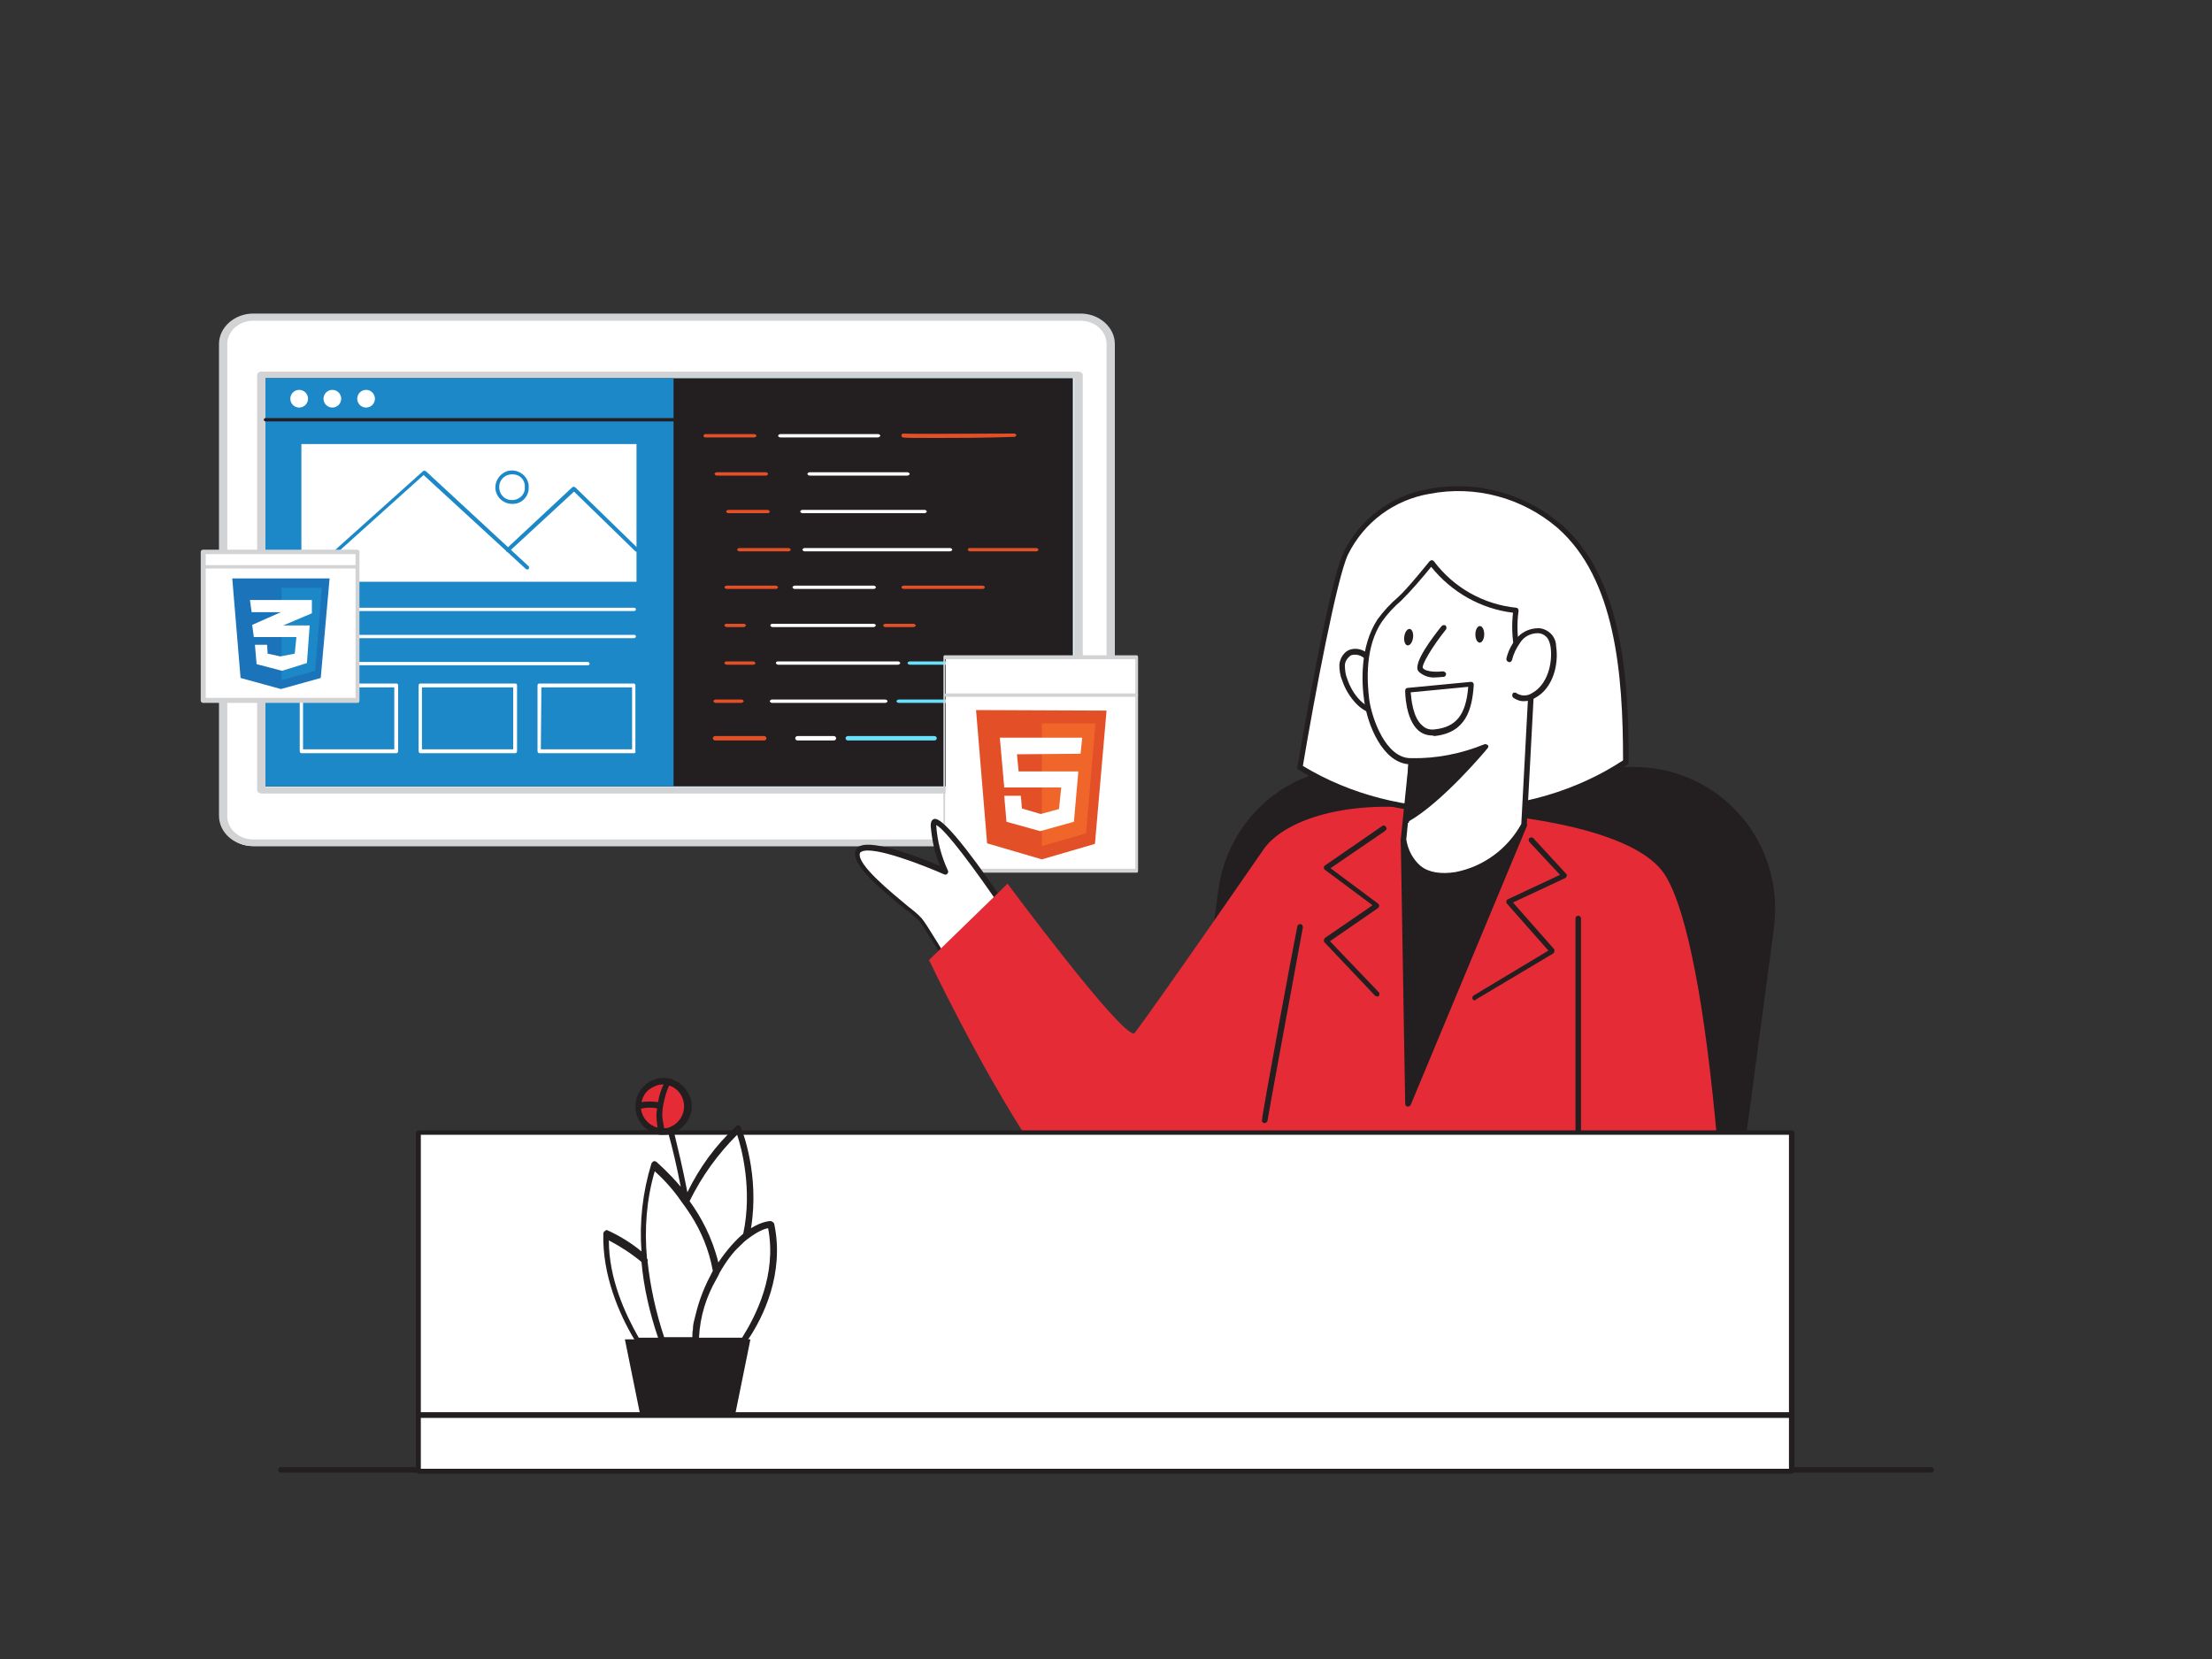 <?xml version="1.0" encoding="utf-8"?>
<!-- Generator: Adobe Illustrator 28.1.0, SVG Export Plug-In . SVG Version: 6.00 Build 0)  -->
<svg version="1.1" id="Calque_1" xmlns="http://www.w3.org/2000/svg" xmlns:xlink="http://www.w3.org/1999/xlink" x="0px" y="0px"
	 viewBox="0 0 400 300" style="enable-background:new 0 0 400 300;" xml:space="preserve">
<rect x="0" y="0" width="400" height="300" fill="#333333" stroke="none"/>
<style type="text/css">
	.st0{fill:#231F20;}
	.st1{fill:#FFFFFF;}
	.st2{fill:#D1D3D4;}
	.st3{fill:#68E1FD;}
	.st4{fill:#1C88C7;}
	.st5{fill:#E34F26;}
	.st6{fill:#EF652A;}
	.st7{fill:#1B73BA;}
	.st8{fill:#E52C36;}
</style>
<g id="_566_team_presentation_flatline">
	<path class="st0" d="M349.2,266.3H50.8c-0.3,0-0.5-0.2-0.5-0.5s0.2-0.5,0.5-0.5h298.4c0.3,0,0.5,0.2,0.5,0.5
		S349.5,266.3,349.2,266.3L349.2,266.3z"/>
</g>
<g id="_122_project_presentation_flatline">
	<path class="st1" d="M45.7,57.4h149.2c3,0,5.5,2.2,5.5,4.8v86c0,2.7-2.4,4.8-5.5,4.8H45.7c-3,0-5.5-2.2-5.5-4.8v-86
		C40.2,59.6,42.7,57.4,45.7,57.4z"/>
	<rect x="47.1" y="64.9" class="st1" width="131.5" height="82.9"/>
	<path class="st2" d="M195.3,153H45.8c-3.4,0-6.2-2.4-6.2-5.5V62.2c0-3,2.8-5.5,6.2-5.5h149.6c3.4,0,6.2,2.5,6.2,5.5v85.4
		C201.6,150.6,198.8,153,195.3,153L195.3,153z M45.8,58c-2.6,0-4.7,1.9-4.7,4.2v85.4c0,2.3,2.1,4.2,4.7,4.2h149.6
		c2.6,0,4.7-1.9,4.7-4.2V62.2c0-2.3-2.1-4.2-4.7-4.2H45.8L45.8,58z"/>
	<path class="st2" d="M195,143.5H47.3c-0.4,0-0.8-0.3-0.8-0.6V67.8c0-0.3,0.3-0.6,0.8-0.6H195c0.4,0,0.8,0.3,0.8,0.6V143
		C195.8,143.3,195.5,143.5,195,143.5L195,143.5z M48,142.3h146.2V68.4H48V142.3z"/>
	<circle class="st1" cx="67.5" cy="98.2" r="4.3"/>
	<circle class="st1" cx="67.5" cy="113.3" r="4.3"/>
	<circle class="st1" cx="67.5" cy="128.5" r="4.3"/>
</g>
<g id="_182_code_css_flatline">
	<rect x="48" y="68.4" class="st3" width="146" height="73.8"/>
	<rect x="48" y="68.4" class="st0" width="146" height="73.8"/>
	<rect x="48" y="68.4" class="st4" width="73.8" height="73.8"/>
	<path class="st1" d="M158.8,79.1h-17.7c-0.2,0-0.4-0.2-0.4-0.3s0.2-0.3,0.4-0.3h17.7c0.2,0,0.4,0.2,0.4,0.3S158.9,79.1,158.8,79.1
		L158.8,79.1z"/>
	<path class="st1" d="M164.1,86h-17.7c-0.2,0-0.4-0.2-0.4-0.3s0.2-0.3,0.4-0.3h17.7c0.2,0,0.4,0.2,0.4,0.3S164.3,86,164.1,86
		L164.1,86z"/>
	<path class="st5" d="M138.8,92.8h-7.1c-0.2,0-0.4-0.2-0.4-0.3s0.2-0.3,0.4-0.3h7.1c0.2,0,0.4,0.2,0.4,0.3
		C139.2,92.7,139,92.8,138.8,92.8z"/>
	<path class="st1" d="M167.2,92.8h-22.1c-0.2,0-0.4-0.2-0.4-0.3s0.2-0.3,0.4-0.3h22.1c0.2,0,0.4,0.2,0.4,0.3S167.4,92.8,167.2,92.8z
		"/>
	<path class="st1" d="M171.8,99.7h-26.3c-0.2,0-0.4-0.2-0.4-0.3s0.2-0.3,0.4-0.3h26.3c0.2,0,0.4,0.2,0.4,0.3S172,99.7,171.8,99.7z"
		/>
	<path class="st1" d="M158,106.5h-14.3c-0.2,0-0.4-0.2-0.4-0.3s0.2-0.3,0.4-0.3H158c0.2,0,0.4,0.2,0.4,0.3S158.2,106.5,158,106.5z"
		/>
	<path class="st1" d="M158,113.4h-18.3c-0.2,0-0.4-0.2-0.4-0.3c0-0.2,0.2-0.3,0.4-0.3H158c0.2,0,0.4,0.2,0.4,0.3
		C158.3,113.2,158.2,113.4,158,113.4z"/>
	<path class="st1" d="M162.4,120.2h-21.7c-0.2,0-0.4-0.2-0.4-0.3c0-0.2,0.2-0.3,0.4-0.3h21.7c0.2,0,0.4,0.2,0.4,0.3
		S162.6,120.2,162.4,120.2z"/>
	<path class="st3" d="M173.4,120.2h-8.9c-0.2,0-0.4-0.2-0.4-0.3s0.2-0.3,0.4-0.3h8.9c0.2,0,0.4,0.2,0.4,0.3
		C173.8,120.1,173.6,120.2,173.4,120.2z"/>
	<path class="st1" d="M160.1,127.1h-20.5c-0.2,0-0.4-0.2-0.4-0.3s0.2-0.3,0.4-0.3h20.5c0.2,0,0.4,0.2,0.4,0.3
		S160.3,127.1,160.1,127.1z"/>
	<path class="st5" d="M136.4,79.1h-8.9c-0.2,0-0.3-0.2-0.3-0.3s0.2-0.3,0.3-0.3h8.9c0.2,0,0.4,0.2,0.4,0.3S136.6,79.1,136.4,79.1z"
		/>
	<path class="st5" d="M138.5,86h-8.9c-0.2,0-0.4-0.2-0.4-0.3s0.2-0.3,0.4-0.3h8.9c0.2,0,0.4,0.2,0.4,0.3S138.7,86,138.5,86z"/>
	<path class="st5" d="M142.6,99.7h-8.9c-0.2,0-0.4-0.2-0.4-0.3s0.2-0.3,0.4-0.3h8.9c0.2,0,0.4,0.2,0.4,0.3S142.8,99.7,142.6,99.7z"
		/>
	<path class="st5" d="M140.3,106.5h-8.9c-0.2,0-0.4-0.2-0.4-0.3s0.2-0.3,0.4-0.3h8.9c0.2,0,0.4,0.2,0.4,0.3S140.5,106.5,140.3,106.5
		z"/>
	<path class="st5" d="M177.7,106.5h-14.3c-0.2,0-0.4-0.2-0.4-0.3s0.2-0.3,0.4-0.3h14.3c0.2,0,0.4,0.2,0.4,0.3
		S177.9,106.5,177.7,106.5z"/>
	<path class="st5" d="M134.5,113.4h-3.1c-0.2,0-0.4-0.2-0.4-0.3c0-0.2,0.2-0.3,0.4-0.3h3.1c0.2,0,0.4,0.2,0.4,0.3
		C134.8,113.2,134.7,113.4,134.5,113.4z"/>
	<path class="st5" d="M165.2,113.4h-5.1c-0.2,0-0.4-0.2-0.4-0.3s0.2-0.3,0.4-0.3h5.1c0.2,0,0.4,0.2,0.4,0.3S165.4,113.4,165.2,113.4
		z"/>
	<path class="st5" d="M136.2,120.2h-4.8c-0.2,0-0.4-0.2-0.4-0.3c0-0.2,0.2-0.3,0.4-0.3h4.8c0.2,0,0.4,0.2,0.4,0.3
		C136.6,120.1,136.4,120.2,136.2,120.2z"/>
	<path class="st5" d="M134.1,127.1h-4.7c-0.2,0-0.4-0.2-0.4-0.3s0.2-0.3,0.4-0.3h4.7c0.2,0,0.4,0.2,0.4,0.3S134.2,127.1,134.1,127.1
		z"/>
	<path class="st5" d="M138.2,133.9h-8.9c-0.2,0-0.4-0.2-0.4-0.4s0.2-0.4,0.4-0.4h8.9c0.2,0,0.4,0.2,0.4,0.4S138.4,133.9,138.2,133.9
		z"/>
	<path class="st5" d="M187.4,99.7h-12c-0.2,0-0.4-0.2-0.4-0.3c0-0.2,0.2-0.3,0.4-0.3h12c0.2,0,0.4,0.2,0.4,0.3
		S187.6,99.7,187.4,99.7z"/>
	<path class="st5" d="M169.5,79.2c-4,0-6.1,0-6.2-0.1c-0.2,0-0.3-0.2-0.3-0.4c0-0.2,0.2-0.3,0.4-0.3c0.7,0.1,14.6,0,20,0l0,0
		c0.2,0,0.4,0.2,0.4,0.3s-0.2,0.3-0.4,0.3C177.5,79.2,172.8,79.2,169.5,79.2z"/>
	<path class="st3" d="M171.4,127.1h-8.9c-0.2,0-0.4-0.2-0.4-0.3s0.2-0.3,0.4-0.3h9c0.2,0,0.4,0.2,0.4,0.3S171.6,127.1,171.4,127.1
		L171.4,127.1L171.4,127.1z"/>
	<path class="st1" d="M150.8,133.9h-6.6c-0.2,0-0.4-0.2-0.4-0.4s0.2-0.4,0.4-0.4h6.6c0.2,0,0.4,0.2,0.4,0.4S151,133.9,150.8,133.9z"
		/>
	<path class="st3" d="M169,133.9h-15.7c-0.2,0-0.4-0.2-0.4-0.4s0.2-0.4,0.4-0.4H169c0.2,0,0.4,0.2,0.4,0.4S169.2,133.9,169,133.9z"
		/>
	<path class="st0" d="M142.5,76.2H48c-0.2,0-0.3-0.2-0.3-0.3c0-0.2,0.2-0.3,0.3-0.3h94.6c0.2,0,0.4,0.2,0.4,0.3
		S142.7,76.2,142.5,76.2L142.5,76.2z"/>
	<circle class="st1" cx="54.1" cy="72.1" r="1.6"/>
	<circle class="st1" cx="60.1" cy="72.1" r="1.6"/>
	<circle class="st1" cx="66.2" cy="72.1" r="1.6"/>
	<rect x="54.5" y="80.3" class="st1" width="60.6" height="24.9"/>
	<path class="st4" d="M54.5,105.6c-0.2,0-0.3-0.2-0.3-0.3c0-0.1,0-0.2,0.1-0.2l22.2-19.9c0.1-0.1,0.3-0.1,0.5,0l18.6,17.2
		c0.1,0.1,0.1,0.4,0,0.5s-0.4,0.1-0.5,0l0,0l-18.5-17l-21.9,19.7C54.7,105.6,54.6,105.6,54.5,105.6L54.5,105.6z"/>
	<path class="st4" d="M91.8,99.8c-0.1,0-0.2,0-0.2-0.1c-0.1-0.1-0.1-0.3,0-0.5l0,0l11.9-11.1c0.1-0.1,0.3-0.1,0.5,0l11.4,11.1
		c0.1,0.1,0.1,0.4,0,0.5s-0.4,0.1-0.5,0l0,0l-11.1-10.8L92.1,99.7C92,99.8,91.9,99.8,91.8,99.8L91.8,99.8z"/>
	<path class="st4" d="M93,91.1c-1.7,0.2-3.2-1-3.4-2.6s1-3.2,2.6-3.4c1.7-0.2,3.2,1,3.4,2.6c0,0.1,0,0.3,0,0.4
		C95.7,89.6,94.5,91,93,91.1L93,91.1L93,91.1z M93,85.8c-1.3-0.2-2.5,0.6-2.7,1.9s0.6,2.5,1.9,2.7s2.5-0.6,2.7-1.9
		c0-0.1,0-0.3,0-0.4C95,86.9,94.1,85.9,93,85.8z"/>
	<path class="st1" d="M114.7,110.5H54.5c-0.2,0-0.3-0.2-0.3-0.3s0.2-0.3,0.3-0.3h60.2c0.2,0,0.3,0.2,0.3,0.3
		S114.8,110.5,114.7,110.5z"/>
	<path class="st1" d="M114.7,115.4H54.5c-0.2,0-0.3-0.2-0.3-0.3s0.2-0.3,0.3-0.3h60.2c0.2,0,0.3,0.2,0.3,0.3
		C115,115.2,114.8,115.4,114.7,115.4z"/>
	<path class="st1" d="M106.3,120.3H54.5c-0.2,0-0.3-0.2-0.3-0.3s0.2-0.3,0.3-0.3h51.8c0.2,0,0.3,0.2,0.3,0.3
		C106.7,120.1,106.5,120.3,106.3,120.3z"/>
	<path class="st1" d="M71.7,136.2H54.5c-0.2,0-0.3-0.2-0.3-0.4v-11.9c0-0.2,0.2-0.3,0.3-0.3h17.2c0.2,0,0.3,0.2,0.3,0.3v11.9
		C72,136.1,71.8,136.2,71.7,136.2z M54.8,135.5h16.5v-11.2H54.8V135.5z"/>
	<path class="st1" d="M93.2,136.2H76c-0.2,0-0.3-0.2-0.3-0.4v-11.9c0-0.2,0.2-0.3,0.3-0.3h17.2c0.2,0,0.3,0.2,0.3,0.3v11.9
		C93.5,136.1,93.3,136.2,93.2,136.2L93.2,136.2z M76.3,135.5h16.5v-11.2H76.3V135.5z"/>
	<path class="st1" d="M114.7,136.2H97.5c-0.2,0-0.3-0.2-0.3-0.4v-11.9c0-0.2,0.2-0.3,0.3-0.3h17.1c0.2,0,0.3,0.2,0.3,0.3v11.9
		C115,136.1,114.8,136.2,114.7,136.2z M97.8,135.5h16.5v-11.2H97.9L97.8,135.5z"/>
	<rect x="171" y="118.9" class="st1" width="34.6" height="38.6"/>
	<path class="st2" d="M205.6,157.8h-34.8c-0.1,0-0.2-0.2-0.2-0.4v-38.6c0-0.2,0.1-0.3,0.2-0.3h34.8c0.1,0,0.2,0.2,0.2,0.3v38.6
		C205.8,157.7,205.7,157.8,205.6,157.8L205.6,157.8z M170.9,157.1h34.4v-37.9h-34.4V157.1z"/>
	<path class="st2" d="M205.6,126H171c-0.1,0-0.2-0.2-0.2-0.3s0.1-0.3,0.2-0.3h34.6c0.1,0,0.2,0.2,0.2,0.3S205.7,126,205.6,126z"/>
	<rect x="37" y="99.7" class="st1" width="27.5" height="26.7"/>
	<path class="st2" d="M64.7,127.1h-28c-0.2,0-0.4-0.2-0.4-0.4V99.8c0-0.2,0.2-0.4,0.4-0.4h27.9c0.2,0,0.4,0.2,0.4,0.4v26.9
		C65,126.9,64.9,127.1,64.7,127.1z M37.2,126.2h27.1v-26H37.2V126.2z"/>
	<path class="st2" d="M64.4,102.8H36.7c-0.2,0-0.4-0.2-0.4-0.3s0.2-0.3,0.4-0.3h27.7c0.2,0,0.4,0.2,0.4,0.3
		C64.8,102.7,64.7,102.8,64.4,102.8z"/>
	<g>
		<path class="st5" d="M178.5,152.5l-2-24.1l23.6,0.1l-2.1,24.1l-9.6,2.8L178.5,152.5L178.5,152.5z"/>
		<path class="st6" d="M188.4,153v-22.2h9.7l-1.7,19.9L188.4,153z"/>
		<path class="st1" d="M195.4,136.3l0.3-2.9h-14.9l0.8,9h10.3l-0.4,3.9l-3.3,0.9l-3.4-1l-0.2-2.3h-3l0.4,4.7l6.1,1.7l6.1-1.7
			l0.8-9.1h-10.8l-0.3-3.1L195.4,136.3L195.4,136.3z"/>
	</g>
	<g>
		<path class="st7" d="M43.5,122.6L42,104.6h17.6L58,122.6l-7.2,2L43.5,122.6L43.5,122.6z"/>
		<path class="st4" d="M50.9,123v-16.7h7.3L57,121.3L50.9,123L50.9,123z"/>
		<path class="st1" d="M56.4,108.5H45.2l0.3,2.2h5.3l-5.2,2.3l0.3,2.2h7.7l-0.3,3l-2.6,0.5l-2.3-0.5l-0.1-1.6h-2.2l0.3,3.5l4.6,1.2
			l4.5-1.4l0.5-6.8h-4.8l5.2-2.2v-2.4H56.4z"/>
	</g>
</g>
<g>
	<g>
		<path class="st0" d="M245.6,138.7h49.9c14.1,0,25.5,11.4,25.5,25.6c0,1.1-0.1,2.2-0.2,3.4l-8.1,60.6H211.3l9-67.3
			C222,148.2,232.8,138.7,245.6,138.7L245.6,138.7z"/>
		<path class="st1" d="M181.7,164c0,0-13-19.3-12.8-14.9c0.2,2.9,0.9,5.7,2.2,8.3c0,0-14.9-6.6-15.9-3.5s10.4,11,11.3,12.2
			s4.5,7.1,4.5,7.1"/>
		<path class="st0" d="M171.1,173.8c-0.2,0-0.3-0.1-0.4-0.2c0-0.1-3.6-5.9-4.5-7.1c-0.8-0.7-1.5-1.4-2.4-2
			c-5.2-4.2-9.8-8.2-9.1-10.6c0.1-0.4,0.4-0.8,0.8-0.9c2.6-1.2,11.2,2.2,14.5,3.6c-1-2.3-1.5-4.8-1.7-7.3c0-0.8,0.3-1.1,0.6-1.2
			c1.8-0.6,9,9.6,13.1,15.7c0.1,0.2,0.1,0.5-0.1,0.7c-0.2,0.2-0.5,0.1-0.7-0.1l0,0c-4.8-7.1-10.3-14.5-11.9-15.2v0.1
			c0.2,2.8,0.9,5.5,2.1,8.1c0.1,0.2,0.1,0.4-0.1,0.6c-0.1,0.2-0.4,0.2-0.6,0.1c-3.4-1.5-12.7-5.2-14.9-4.1c-0.2,0.1-0.3,0.2-0.3,0.3
			c-0.6,2,5.7,7.1,8.7,9.6c0.9,0.7,1.8,1.4,2.5,2.2c1,1.2,4.4,7,4.6,7.2c0.1,0.2,0.1,0.5-0.2,0.7l0,0
			C171.3,173.8,171.2,173.8,171.1,173.8L171.1,173.8z"/>
		<path class="st8" d="M182.2,159.8c0,0,20.4,27.5,22.9,27.1c4.2-5.5,23.6-33.6,23.6-33.6c3.8-5,14.9-9,30.7-6.8
			c0,0,35,0.7,41.8,11.9c3.9,6.4,7.2,23.5,9.4,48.8h-124c-9.5-14.4-18.6-33.6-18.6-33.6L182.2,159.8L182.2,159.8z"/>
		<polygon class="st0" points="253.8,151.8 254.6,199.6 275.6,149.1 		"/>
		<path class="st0" d="M254.6,200.1h-0.1c-0.2,0-0.4-0.2-0.4-0.5l-0.8-47.8c0-0.2,0.2-0.5,0.4-0.5l21.8-2.6c0.2,0,0.4,0.1,0.5,0.2
			c0.1,0.1,0.1,0.3,0.1,0.5l-21,50.4C255,200,254.8,200.1,254.6,200.1L254.6,200.1z M254.3,152.2l0.7,45l19.8-47.4L254.3,152.2
			L254.3,152.2z"/>
		<path class="st1" d="M243.4,99.9c7.1-14.4,27.3-14.8,38.7-4.8c11.1,9.8,12,28.8,12,42.6c-17.3,11.5-41.3,11.9-59,1
			C236.3,131.4,241,104.7,243.4,99.9L243.4,99.9z"/>
		<path class="st0" d="M263.7,147.1c-10.2,0.1-20.2-2.7-28.9-7.9c-0.2-0.1-0.3-0.3-0.2-0.5c0.6-3.4,5.8-33.8,8.4-38.9l0,0
			c3-6.1,8.8-10.3,15.4-11.4c8.6-1.6,17.4,0.8,24,6.5c10.7,9.4,12.2,27,12.1,43c0,0.2-0.1,0.3-0.2,0.4
			C285.2,144.1,274.5,147.2,263.7,147.1L263.7,147.1z M235.6,138.5c17.3,10.5,41,10.1,57.9-1c0-15.7-1.4-32.8-11.8-42
			c-6.4-5.5-14.9-7.8-23.2-6.2c-6.4,1.1-11.8,5.1-14.7,10.9C241.8,104.2,237.7,126,235.6,138.5L235.6,138.5z"/>
		<path class="st1" d="M249,121.8c-0.3-1.1-0.9-2.2-1.7-3.1s-2.1-1.2-3.2-0.8c-0.8,0.5-1.3,1.3-1.4,2.2c-0.1,0.9,0.1,1.8,0.4,2.6
			c0.5,1.6,1.4,3,2.6,4.2c1.2,1.2,2.8,1.8,4.5,1.8"/>
		<path class="st0" d="M249.9,129.3c-1.7,0-3.3-0.7-4.5-1.9c-1.2-1.2-2.2-2.8-2.7-4.4c-0.4-0.9-0.5-1.9-0.5-2.8
			c0.1-1.1,0.7-2.1,1.6-2.6c1.3-0.6,2.9-0.2,3.8,0.9c0.8,1,1.4,2.1,1.8,3.3c0.1,0.3,0,0.6-0.3,0.6c-0.2,0.1-0.5,0-0.6-0.3l0,0
			c-0.3-1.1-0.9-2.1-1.6-2.9c-0.7-0.7-1.7-1-2.6-0.7c-0.6,0.4-1.1,1.1-1.1,1.8c0,0.8,0.1,1.7,0.4,2.4c0.5,1.5,1.3,2.9,2.4,4
			c1.1,1.1,2.6,1.7,4.1,1.6c0.3,0,0.5,0.2,0.5,0.5l0,0c0,0.3-0.2,0.5-0.5,0.5l0,0H249.9L249.9,129.3z"/>
		<path class="st1" d="M255.2,137.7l-1.4,14.1c0,0,0.7,8,9.5,6.4c5.2-1,9.8-4.3,12.3-9l1.3-24.5c0-1-3.7-5.3-2.7-14.3
			c-6.1-0.6-11.6-3.8-15.3-8.7c0,0-4.1,5-5.8,6.6c-1.4,1.2-2.6,2.5-3.6,4c-2.7,4.1-3,9.8-2.4,14.4
			C247.7,130.6,250.3,137.8,255.2,137.7L255.2,137.7z"/>
		<path class="st0" d="M261.1,158.9c-1.7,0.1-3.4-0.5-4.8-1.5c-1.7-1.4-2.8-3.4-3-5.6l1.4-13.6c-4.7-0.4-7.4-7.1-8-11.4
			c-0.5-3.4-0.8-9.9,2.4-14.8c1.1-1.5,2.3-2.8,3.7-4c1.7-1.5,5.7-6.5,5.7-6.5c0.1-0.1,0.3-0.2,0.4-0.2c0.2,0,0.3,0.1,0.4,0.2
			c3.6,4.8,9,7.8,14.9,8.4c0.1,0,0.3,0.1,0.3,0.2c0.1,0.1,0.1,0.2,0.1,0.4c-0.6,4.3,0.2,8.7,2.2,12.6c0.3,0.5,0.5,1,0.6,1.6
			l-1.3,24.4c0,0.1,0,0.1,0,0.2c-2.6,4.9-7.3,8.3-12.7,9.3C262.7,158.8,261.9,158.9,261.1,158.9L261.1,158.9z M254.3,151.8
			c0.3,1.9,1.2,3.6,2.6,4.8c1.5,1.2,3.7,1.5,6.3,1.1c5.1-1,9.4-4.2,11.9-8.7l1.3-24.4c-0.1-0.4-0.3-0.8-0.5-1.1
			c-2-3.9-2.8-8.3-2.3-12.7c-5.8-0.7-11.1-3.7-14.8-8.3c-1.7,2.1-3.5,4.2-5.4,6.1c-1.3,1.1-2.5,2.4-3.5,3.8
			c-3.1,4.6-2.7,10.8-2.3,14.1c0.5,3.5,3,10.6,7.5,10.6h0.1c0.1,0,0.3,0.1,0.4,0.2c0.1,0.1,0.1,0.2,0.1,0.4L254.3,151.8L254.3,151.8
			L254.3,151.8z"/>
		<path class="st1" d="M261.1,113.5c0,0-5.2,6.3-4.2,7.6c1,1.3,4.1,0.8,4.1,0.8"/>
		<path class="st0" d="M259.6,122.5c-1.1,0.1-2.3-0.3-3.1-1.1c-1.1-1.4,2.6-6.2,4.2-8.2c0.2-0.2,0.5-0.2,0.7-0.1
			c0.2,0.2,0.2,0.5,0.1,0.7l0,0c-2.5,3.1-4.5,6.5-4.2,7c0.6,0.8,2.9,0.7,3.6,0.6c0.3,0,0.5,0.2,0.6,0.4c0,0.3-0.1,0.5-0.4,0.6l0,0
			C260.6,122.4,260.1,122.5,259.6,122.5L259.6,122.5z"/>
		
			<ellipse transform="matrix(0.133 -0.991 0.991 0.133 106.803 352.221)" class="st0" cx="254.6" cy="115.1" rx="1.5" ry="0.8"/>
		
			<ellipse transform="matrix(1.169378e-02 -1 1 1.169378e-02 149.766 380.968)" class="st0" cx="267.6" cy="114.7" rx="1.5" ry="0.8"/>
		<path class="st1" d="M272.9,119.3c0.3-1.2,0.9-2.3,1.6-3.3c0.8-1.2,2.2-1.9,3.6-1.8c0.9,0,1.7,0.5,2.2,1.2
			c0.3,0.5,0.5,1.1,0.6,1.7c0.5,3.1-0.6,7.2-3.5,8.8c-1,0.7-2.3,0.7-3.3,0"/>
		<path class="st0" d="M275.5,126.8c-0.6,0-1.2-0.2-1.8-0.6c-0.2-0.1-0.3-0.4-0.2-0.7s0.4-0.3,0.7-0.2l0.1,0.1
			c0.9,0.5,1.9,0.5,2.8-0.1c2.7-1.5,3.7-5.3,3.3-8.3c-0.1-0.5-0.2-1-0.5-1.5c-0.4-0.6-1.1-1-1.8-1c-1.3,0-2.5,0.6-3.2,1.7
			c-0.7,1-1.2,2-1.5,3.2c-0.1,0.3-0.4,0.4-0.6,0.3c-0.3-0.1-0.4-0.3-0.4-0.6l0,0c0.3-1.3,0.9-2.5,1.7-3.5c1-1.3,2.5-2,4.1-2
			c1,0,2,0.6,2.6,1.4c0.4,0.6,0.6,1.2,0.6,1.9c0.5,3.3-0.6,7.6-3.8,9.3C277,126.6,276.3,126.8,275.5,126.8L275.5,126.8z"/>
		<path class="st0" d="M228.7,203.1L228.7,203.1c-0.3,0-0.5-0.2-0.5-0.5c0-1,5.7-31.7,6.4-35.1c0.1-0.3,0.3-0.4,0.6-0.4l0,0
			c0.3,0.1,0.4,0.3,0.4,0.6c-2.5,13.6-6.3,34.1-6.4,35C229.1,202.9,228.9,203.1,228.7,203.1L228.7,203.1z"/>
		<path class="st0" d="M285.4,205.3c-0.3,0-0.5-0.2-0.5-0.5v-38.7c0-0.3,0.2-0.5,0.5-0.5s0.5,0.2,0.5,0.5v38.7
			C285.9,205.1,285.6,205.3,285.4,205.3z"/>
		<path class="st1" d="M266.1,123.7l-11.5,1.1c0,0,0,8.2,4.9,7.7S265.8,128.8,266.1,123.7z"/>
		<path class="st0" d="M259,133c-0.9,0-1.8-0.3-2.5-0.9c-2.4-2.1-2.4-7-2.4-7.2c0-0.3,0.2-0.5,0.4-0.5l11.5-1.1
			c0.3,0,0.5,0.2,0.5,0.5c0,0,0,0,0,0.1c-0.3,4.4-1.4,8.6-7.1,9.2L259,133L259,133z M255.1,125.2c0.1,1.2,0.4,4.6,2.1,6
			c0.6,0.6,1.4,0.8,2.2,0.7c3.9-0.4,5.7-2.6,6.1-7.7L255.1,125.2L255.1,125.2z"/>
		<path class="st0" d="M255.2,137.7c4.6,0.1,9.2-0.8,13.4-2.5c0,0-7.9,9.6-14.1,13.1L255.2,137.7L255.2,137.7z"/>
		<path class="st0" d="M254.6,148.8c-0.3,0-0.5-0.2-0.5-0.5v-0.1l0.6-10.6c0-0.3,0.3-0.5,0.5-0.5c4.5,0.1,9-0.8,13.2-2.5
			c0.2-0.1,0.5,0,0.7,0.2c0.1,0.2,0,0.4-0.1,0.5c-0.3,0.4-8.1,9.7-14.2,13.2C254.8,148.8,254.7,148.8,254.6,148.8L254.6,148.8z
			 M255.7,138.2l-0.6,9.2c4.4-2.8,9.5-8.3,11.8-11C263.4,137.6,259.5,138.2,255.7,138.2L255.7,138.2L255.7,138.2z"/>
		<path class="st0" d="M249.1,180.2c-0.1,0-0.3-0.1-0.4-0.1l-9.2-9.7c-0.1-0.1-0.1-0.2-0.1-0.4c0-0.1,0.1-0.3,0.2-0.4l8.6-5.9
			l-8.6-6.4c-0.2-0.1-0.3-0.5-0.1-0.7c0-0.1,0.1-0.1,0.1-0.1l10.3-7.1c0.2-0.2,0.5-0.2,0.7,0.1c0.2,0.2,0.2,0.5-0.1,0.7l-0.1,0.1
			l-9.8,6.7l8.6,6.4c0.1,0.1,0.2,0.2,0.2,0.4s-0.1,0.3-0.2,0.4l-8.7,6l8.8,9.2c0.2,0.2,0.2,0.5,0,0.7l0,0
			C249.4,180.2,249.2,180.2,249.1,180.2L249.1,180.2z"/>
		<path class="st0" d="M266.7,180.9c-0.2,0-0.3-0.1-0.4-0.2c-0.1-0.2-0.1-0.5,0.2-0.7l13.5-8.1l-7.5-8.5c-0.1-0.1-0.1-0.3-0.1-0.4
			c0-0.2,0.1-0.3,0.3-0.4l9.4-4.4l-5.5-5.9c-0.2-0.2-0.2-0.5-0.1-0.7c0.2-0.2,0.5-0.2,0.7-0.1l0.1,0.1l5.9,6.4
			c0.1,0.1,0.2,0.3,0.1,0.4c0,0.2-0.1,0.3-0.3,0.4l-9.4,4.4l7.4,8.4c0.1,0.1,0.1,0.3,0.1,0.4c0,0.1-0.1,0.3-0.2,0.4l-14.1,8.4
			C266.9,180.8,266.8,180.9,266.7,180.9L266.7,180.9z"/>
	</g>
	<rect x="75.7" y="204.8" class="st1" width="248.3" height="51.1"/>
	<path class="st0" d="M324,256.4H75.7c-0.2,0-0.4-0.2-0.5-0.4v-51.1c0-0.2,0.2-0.4,0.5-0.5H324c0.2,0,0.5,0.2,0.5,0.5V256
		C324.4,256.2,324.2,256.4,324,256.4z M76.1,255.4h247.4v-50.2H76.1V255.4z"/>
	<rect x="75.7" y="255.9" class="st1" width="248.3" height="10.2"/>
	<path class="st0" d="M324,266.5H75.7c-0.2,0-0.4-0.2-0.5-0.5v-10.1c0-0.2,0.2-0.5,0.5-0.5H324c0.2,0,0.5,0.2,0.5,0.4l0,0V266
		C324.4,266.3,324.2,266.5,324,266.5z M76.1,265.6h247.4v-9.2H76.1V265.6z"/>
	<rect x="267.5" y="213.4" class="st1" width="34.5" height="31.9"/>
</g>
<g id="fondamental">
	<circle class="st8" cx="119.9" cy="200.1" r="4.5"/>
	<path class="st1" d="M139.4,221.4c0,0-1.8,0-4.5,2.1c2.3-10.2-1.4-19.3-1.4-19.3c-3.9,3.8-7.2,8.2-9.4,13.1c-3-4.2-5.9-6.6-5.9-6.6
		c-1.8,5.5-2.3,11.4-1.7,17.1c-2.1-1.9-4.5-3.4-7.1-4.6c-0.2,7.5,2.8,14.4,5.7,19.1h19.5C137.2,238.5,141.4,230.5,139.4,221.4
		L139.4,221.4z"/>
	<path class="st0" d="M140,221.3c-0.1-0.3-0.4-0.4-0.6-0.5c-0.1,0-1.5,0-3.6,1.3c1.6-9.6-1.6-17.7-1.8-18.2
		c-0.1-0.2-0.3-0.4-0.4-0.4c-0.2-0.1-0.4,0-0.5,0.2c-3.7,3.4-6.6,7.4-8.8,11.9c-0.8-4.2-1.7-7.9-2.4-10.8c1.8-0.8,3.2-2.6,3.2-4.7
		s-1.4-4.1-3.3-4.8c-0.3-0.2-0.8-0.3-1.1-0.3c-0.2,0-0.4-0.1-0.6-0.1c-2.9,0-5.2,2.3-5.2,5.2c0,2.6,2,4.8,4.5,5.1h0.6
		c0.3,0,0.6,0,0.9-0.1c0.7,2.5,1.5,5.9,2.2,9.5c-2.3-2.7-4.2-4.3-4.4-4.5c-0.2-0.1-0.3-0.2-0.5-0.1c-0.2,0.1-0.3,0.2-0.4,0.4
		c-1.6,5.2-2.2,10.6-1.8,15.9c-1.8-1.5-3.9-2.8-6.1-3.8c-0.2-0.1-0.3-0.1-0.5,0.1c-0.2,0.1-0.3,0.3-0.3,0.5
		c-0.2,7.5,2.9,14.6,5.6,19.1H113l2.8,13.8h17.1l2.8-13.8h-0.4C138,238.2,141.9,230.3,140,221.3L140,221.3z M115.9,200.5
		c1-0.3,2.1-0.2,2.9-0.1c0,0.4-0.1,0.8-0.1,1.2c0,0.7,0.1,1.5,0.2,2.3C117.3,203.5,116.1,202.1,115.9,200.5L115.9,200.5z M119,199.3
		L119,199.3c-0.8-0.1-1.9-0.2-3,0c0.2-0.9,0.7-1.8,1.4-2.3c0.7-0.5,1.6-0.9,2.5-0.9h0.1C119.6,196.9,119.2,198,119,199.3L119,199.3z
		 M120.4,204h-0.3c-0.1-0.6-0.2-1.1-0.3-1.7l0,0c-0.1-0.8,0-1.6,0.1-2.3c0.3-1.6,0.7-2.9,1.1-3.7c1.6,0.5,2.7,2,2.7,3.8
		c0,1.6-1,3-2.3,3.6C121.2,203.8,120.8,204,120.4,204L120.4,204z M133.3,205.2c0.8,2.4,2.8,9.9,1.1,17.9c-1.3,1.1-2.9,2.8-4.5,5.2
		c-1.1-4.5-3.1-8.2-5.2-11.1C126.9,212.7,129.8,208.7,133.3,205.2L133.3,205.2z M115.5,241.9c-2.5-4.4-5.4-10.7-5.4-17.6
		c2.1,1.1,4.1,2.4,5.9,3.9c0.4,4.6,1.5,9.3,3,13.7L115.5,241.9L115.5,241.9z M125.6,238.5c-0.2,0.7-0.3,1.3-0.3,1.9
		c-0.1,0.5-0.1,1-0.1,1.4h-5.1c-1.5-4.5-2.5-9.1-3-13.7c0.1-0.2,0-0.4-0.1-0.5c-0.5-5.3-0.1-10.7,1.4-15.8c1,0.9,3,2.8,4.9,5.6l0,0
		c0.3,0.4,0.5,0.7,0.8,1.1c0.3,0.4,0.5,0.8,0.8,1.2c1.8,2.8,3.3,6.2,4,10.1l-0.4,0.8C126.9,233.6,126.1,236.3,125.6,238.5
		L125.6,238.5L125.6,238.5z M126.4,241.9L126.4,241.9c0.2-3.9,1.3-7.4,3.2-10.7c0.2-0.4,0.4-0.7,0.5-1c1.2-2.1,2.4-3.7,3.6-4.8
		c0.6-0.6,1.1-1.1,1.7-1.5c1.6-1.2,2.8-1.7,3.5-1.8c1.6,8.4-2.2,15.8-4.7,19.8H126.4L126.4,241.9z"/>
</g>
</svg>
